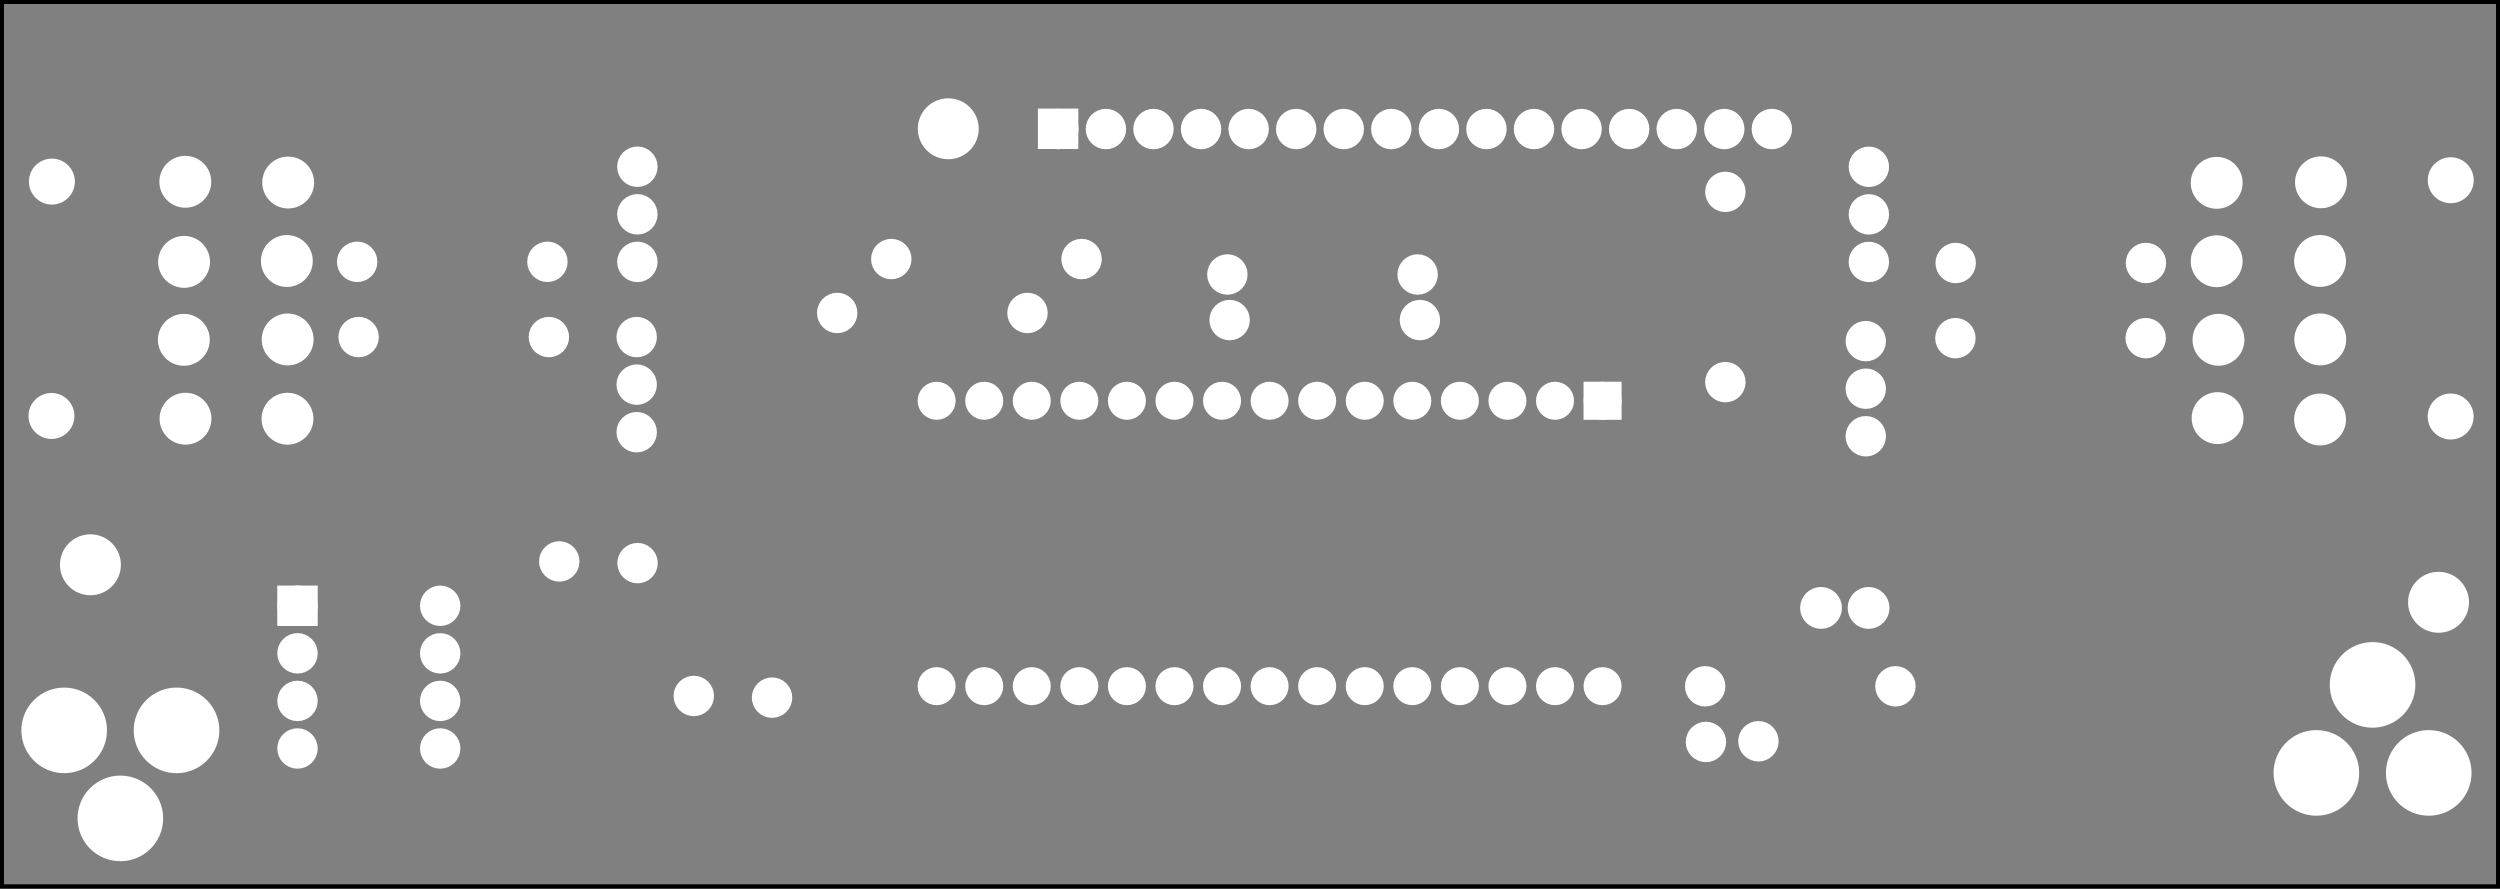 <?xml version='1.0' encoding='UTF-8' standalone='no'?>
<!-- Created with Fritzing (http://www.fritzing.org/) -->
<svg xmlns="http://www.w3.org/2000/svg" version="1.2" x="0in" y="0in" baseProfile="tiny" height="1.868in" xmlns:svg="http://www.w3.org/2000/svg"  width="5.256in" viewBox="0 0 378.417 134.466">
 <rect x="0" y="0" width="378.417" height="134.466" fill="#808080" stroke="none"/>
 <g partID="1583832">
  <g id="silkscreen0">
   <rect stroke="black" x="0.288" y="0.288" height="133.89" stroke-width="0.576" fill="none" width="377.841"/>
  </g>
 </g>
 <g partID="1583830">
  <g id="board">
   <rect stroke="black" x="0.288" y="0.288" fill-opacity="0.5" height="133.89" stroke-width="0.5" id="boardoutline" fill="none" width="377.841"/>
  </g>
 </g>
 <g partID="1583832">
  <g id="silkscreen0">
   <rect stroke="black" x="0.288" y="0.288" height="133.89" stroke-width="0.576" fill="none" width="377.841"/>
  </g>
 </g>
 <g partID="56970">
  <g transform="translate(137.519,12.32)">
   <g id="copper0">
    <rect stroke="white" x="20.664" y="5.184" height="3.96" stroke-width="2.16" fill="white" width="3.96"/>
    <circle stroke="white" cx="22.68" stroke-width="2.16" id="connector0pin" r="1.98" fill="white" cy="7.2"/>
    <circle stroke="white" cx="29.88" stroke-width="2.16" id="connector1pin" r="1.98" fill="white" cy="7.2"/>
    <circle stroke="white" cx="37.08" stroke-width="2.16" id="connector2pin" r="1.98" fill="white" cy="7.2"/>
    <circle stroke="white" cx="44.28" stroke-width="2.16" id="connector3pin" r="1.98" fill="white" cy="7.2"/>
    <circle stroke="white" cx="51.48" stroke-width="2.16" id="connector4pin" r="1.98" fill="white" cy="7.2"/>
    <circle stroke="white" cx="58.68" stroke-width="2.16" id="connector5pin" r="1.98" fill="white" cy="7.2"/>
    <circle stroke="white" cx="65.88" stroke-width="2.16" id="connector6pin" r="1.98" fill="white" cy="7.2"/>
    <circle stroke="white" cx="73.08" stroke-width="2.16" id="connector7pin" r="1.98" fill="white" cy="7.2"/>
    <circle stroke="white" cx="80.28" stroke-width="2.16" id="connector8pin" r="1.98" fill="white" cy="7.2"/>
    <circle stroke="white" cx="87.48" stroke-width="2.16" id="connector9pin" r="1.98" fill="white" cy="7.2"/>
    <circle stroke="white" cx="94.68" stroke-width="2.16" id="connector10pin" r="1.98" fill="white" cy="7.2"/>
    <circle stroke="white" cx="101.88" stroke-width="2.16" id="connector11pin" r="1.98" fill="white" cy="7.2"/>
    <circle stroke="white" cx="109.08" stroke-width="2.16" id="connector12pin" r="1.98" fill="white" cy="7.2"/>
    <circle stroke="white" cx="116.28" stroke-width="2.16" id="connector13pin" r="1.98" fill="white" cy="7.2"/>
    <circle stroke="white" cx="123.48" stroke-width="2.16" id="connector14pin" r="1.98" fill="white" cy="7.2"/>
    <circle stroke="white" cx="130.68" stroke-width="2.16" id="connector15pin" r="1.98" fill="white" cy="7.2"/>
   </g>
  </g>
 </g>
 <g partID="1333640">
  <g transform="translate(3.072,58.233)">
   <g id="copper0">
    <circle stroke="white" cx="4.718" stroke-width="0.72" id="nonconn0" r="3.118" fill="white" cy="4.718"/>
   </g>
  </g>
 </g>
 <g partID="1333620">
  <g transform="translate(3.136,22.758)">
   <g id="copper0">
    <circle stroke="white" cx="4.718" stroke-width="0.72" id="nonconn0" r="3.118" fill="white" cy="4.718"/>
   </g>
  </g>
 </g>
 <g partID="1333400">
  <g transform="translate(366.243,22.552)">
   <g id="copper0">
    <circle stroke="white" cx="4.718" stroke-width="0.72" id="nonconn0" r="3.118" fill="white" cy="4.718"/>
   </g>
  </g>
 </g>
 <g partID="1333330">
  <g transform="translate(366.229,58.318)">
   <g id="copper0">
    <circle stroke="white" cx="4.718" stroke-width="0.72" id="nonconn0" r="3.118" fill="white" cy="4.718"/>
   </g>
  </g>
 </g>
 <g partID="1591960">
  <g transform="translate(7.835,79.625)">
   <g id="copper0">
    <circle stroke="white" cx="5.852" stroke-width="0.72" id="nonconn0" r="4.252" fill="white" cy="5.852"/>
   </g>
  </g>
 </g>
 <g partID="1591940">
  <g transform="translate(363.261,85.302)">
   <g id="copper0">
    <circle stroke="white" cx="5.852" stroke-width="0.72" id="nonconn0" r="4.252" fill="white" cy="5.852"/>
   </g>
  </g>
 </g>
 <g partID="1591980">
  <g transform="translate(137.685,13.628)">
   <g id="copper0">
    <circle stroke="white" cx="5.852" stroke-width="0.72" id="nonconn0" r="4.252" fill="white" cy="5.852"/>
   </g>
  </g>
 </g>
 <g partID="1356650">
  <g transform="translate(23.009,22.466)">
   <g id="copper0">
    <circle stroke="white" cx="5.04" stroke-width="2.16" id="connector0pin" r="2.846" fill="white" cy="5.04"/>
   </g>
  </g>
 </g>
 <g partID="381250">
  <g transform="translate(253.376,57.051)">
   <g transform="matrix(0,1,-1,0,0,0)">
    <g id="copper0">
     <circle stroke="white" cx="3.6" stroke-width="1.944" id="connector16pad" r="1.908" fill="white" cy="10.8"/>
     <rect stroke="white" x="1.692" y="8.892" height="3.816" stroke-width="1.944" fill="white" width="3.814"/>
     <circle stroke="white" cx="3.6" stroke-width="1.944" id="connector17pad" r="1.908" fill="white" cy="18"/>
     <circle stroke="white" cx="3.6" stroke-width="1.944" id="connector18pad" r="1.908" fill="white" cy="25.2"/>
     <circle stroke="white" cx="3.6" stroke-width="1.944" id="connector19pad" r="1.908" fill="white" cy="32.4"/>
     <circle stroke="white" cx="3.6" stroke-width="1.944" id="connector20pad" r="1.908" fill="white" cy="39.6"/>
     <circle stroke="white" cx="3.6" stroke-width="1.944" id="connector21pad" r="1.908" fill="white" cy="46.8"/>
     <circle stroke="white" cx="3.6" stroke-width="1.944" id="connector22pad" r="1.908" fill="white" cy="54"/>
     <circle stroke="white" cx="3.6" stroke-width="1.944" id="connector23pad" r="1.908" fill="white" cy="61.2"/>
     <circle stroke="white" cx="3.6" stroke-width="1.944" id="connector24pad" r="1.908" fill="white" cy="68.4"/>
     <circle stroke="white" cx="3.6" stroke-width="1.944" id="connector25pad" r="1.908" fill="white" cy="75.6"/>
     <circle stroke="white" cx="3.6" stroke-width="1.944" id="connector26pad" r="1.908" fill="white" cy="82.8"/>
     <circle stroke="white" cx="3.6" stroke-width="1.944" id="connector27pad" r="1.908" fill="white" cy="90"/>
     <circle stroke="white" cx="3.6" stroke-width="1.944" id="connector28pad" r="1.908" fill="white" cy="97.2"/>
     <circle stroke="white" cx="3.6" stroke-width="1.944" id="connector29pad" r="1.908" fill="white" cy="104.4"/>
     <circle stroke="white" cx="3.6" stroke-width="1.944" id="connector30pad" r="1.908" fill="white" cy="111.6"/>
     <circle stroke="white" cx="46.8" stroke-width="1.944" id="connector31pad" r="1.908" fill="white" cy="10.8"/>
     <circle stroke="white" cx="46.8" stroke-width="1.944" id="connector32pad" r="1.908" fill="white" cy="18"/>
     <circle stroke="white" cx="46.8" stroke-width="1.944" id="connector33pad" r="1.908" fill="white" cy="25.2"/>
     <circle stroke="white" cx="46.8" stroke-width="1.944" id="connector34pad" r="1.908" fill="white" cy="32.4"/>
     <circle stroke="white" cx="46.8" stroke-width="1.944" id="connector35pad" r="1.908" fill="white" cy="39.6"/>
     <circle stroke="white" cx="46.8" stroke-width="1.944" id="connector36pad" r="1.908" fill="white" cy="46.8"/>
     <circle stroke="white" cx="46.8" stroke-width="1.944" id="connector37pad" r="1.908" fill="white" cy="54"/>
     <circle stroke="white" cx="46.8" stroke-width="1.944" id="connector38pad" r="1.908" fill="white" cy="61.2"/>
     <circle stroke="white" cx="46.8" stroke-width="1.944" id="connector39pad" r="1.908" fill="white" cy="68.4"/>
     <circle stroke="white" cx="46.8" stroke-width="1.944" id="connector40pad" r="1.908" fill="white" cy="75.6"/>
     <circle stroke="white" cx="46.8" stroke-width="1.944" id="connector41pad" r="1.908" fill="white" cy="82.8"/>
     <circle stroke="white" cx="46.8" stroke-width="1.944" id="connector42pad" r="1.908" fill="white" cy="90"/>
     <circle stroke="white" cx="46.8" stroke-width="1.944" id="connector43pad" r="1.908" fill="white" cy="97.2"/>
     <circle stroke="white" cx="46.8" stroke-width="1.944" id="connector44pad" r="1.908" fill="white" cy="104.4"/>
     <circle stroke="white" cx="46.8" stroke-width="1.944" id="connector45pad" r="1.908" fill="white" cy="111.6"/>
    </g>
   </g>
  </g>
 </g>
 <g partID="1353930">
  <g transform="translate(346.141,34.449)">
   <g id="copper0">
    <circle stroke="white" cx="5.04" stroke-width="2.16" id="connector0pin" r="2.846" fill="white" cy="5.04"/>
   </g>
  </g>
 </g>
 <g partID="1353330">
  <g transform="translate(346.171,46.325)">
   <g id="copper0">
    <circle stroke="white" cx="5.04" stroke-width="2.16" id="connector0pin" r="2.846" fill="white" cy="5.04"/>
   </g>
  </g>
 </g>
 <g partID="322660">
  <g transform="translate(104.685,21.628)">
   <g transform="matrix(0,1,-1,0,0,0)">
    <g id="copper0">
     <circle stroke="white" cx="3.6" stroke-width="2.16" id="connector0pin" r="1.98" fill="white" cy="8.208"/>
     <circle stroke="white" cx="10.8" stroke-width="2.16" id="connector1pin" r="1.98" fill="white" cy="8.208"/>
     <circle stroke="white" cx="18" stroke-width="2.16" id="connector2pin" r="1.98" fill="white" cy="8.208"/>
    </g>
   </g>
  </g>
 </g>
 <g partID="323480">
  <g transform="translate(88.165,69.008)">
   <g transform="matrix(0,-1,1,0,0,0)">
    <g id="copper0">
     <circle stroke="white" cx="3.6" stroke-width="2.16" id="connector0pin" r="1.98" fill="white" cy="8.208"/>
     <circle stroke="white" cx="10.8" stroke-width="2.16" id="connector1pin" r="1.98" fill="white" cy="8.208"/>
     <circle stroke="white" cx="18" stroke-width="2.16" id="connector2pin" r="1.98" fill="white" cy="8.208"/>
    </g>
   </g>
  </g>
 </g>
 <g partID="325440">
  <g transform="translate(274.208,69.623)">
   <g transform="matrix(0,-1,1,0,0,0)">
    <g id="copper0">
     <circle stroke="white" cx="3.6" stroke-width="2.16" id="connector0pin" r="1.98" fill="white" cy="8.208"/>
     <circle stroke="white" cx="10.8" stroke-width="2.16" id="connector1pin" r="1.98" fill="white" cy="8.208"/>
     <circle stroke="white" cx="18" stroke-width="2.16" id="connector2pin" r="1.98" fill="white" cy="8.208"/>
    </g>
   </g>
  </g>
 </g>
 <g partID="324620">
  <g transform="translate(291.09,21.636)">
   <g transform="matrix(0,1,-1,0,0,0)">
    <g id="copper0">
     <circle stroke="white" cx="3.6" stroke-width="2.16" id="connector0pin" r="1.98" fill="white" cy="8.208"/>
     <circle stroke="white" cx="10.8" stroke-width="2.16" id="connector1pin" r="1.98" fill="white" cy="8.208"/>
     <circle stroke="white" cx="18" stroke-width="2.16" id="connector2pin" r="1.98" fill="white" cy="8.208"/>
    </g>
   </g>
  </g>
 </g>
 <g partID="327420">
  <g transform="translate(217.283,44.633)">
   <g transform="matrix(-1,0,0,-1,0,0)">
    <g id="copper0">
     <g id="copper1">
      <!-- <rect width="55" x="10" y="15.5" fill="none" height="55" stroke="rgb(255, 191, 0)" stroke-width="20" />  -->
      <circle stroke="white" cx="2.7" stroke-width="2.16" id="connector0pin" r="1.98" fill="white" cy="3.096"/>
      <circle stroke="white" cx="31.5" stroke-width="2.16" id="connector1pin" r="1.98" fill="white" cy="3.096"/>
     </g>
    </g>
   </g>
  </g>
 </g>
 <g partID="327320">
  <g transform="translate(217.624,51.531)">
   <g transform="matrix(-1,0,0,-1,0,0)">
    <g id="copper0">
     <g id="copper1">
      <!-- <rect width="55" x="10" y="15.5" fill="none" height="55" stroke="rgb(255, 191, 0)" stroke-width="20" />  -->
      <circle stroke="white" cx="2.7" stroke-width="2.16" id="connector0pin" r="1.98" fill="white" cy="3.096"/>
      <circle stroke="white" cx="31.5" stroke-width="2.16" id="connector1pin" r="1.98" fill="white" cy="3.096"/>
     </g>
    </g>
   </g>
  </g>
 </g>
 <g partID="327220">
  <g transform="translate(124.028,44.265)">
   <g id="copper0">
    <g id="copper1">
     <!-- <rect width="55" x="10" y="15.5" fill="none" height="55" stroke="rgb(255, 191, 0)" stroke-width="20" />  -->
     <circle stroke="white" cx="2.7" stroke-width="2.16" id="connector0pin" r="1.98" fill="white" cy="3.096"/>
     <circle stroke="white" cx="31.5" stroke-width="2.16" id="connector1pin" r="1.98" fill="white" cy="3.096"/>
    </g>
   </g>
  </g>
 </g>
 <g partID="326260">
  <g transform="translate(132.211,36.106)">
   <g id="copper0">
    <g id="copper1">
     <!-- <rect width="55" x="10" y="15.5" fill="none" height="55" stroke="rgb(255, 191, 0)" stroke-width="20" />  -->
     <circle stroke="white" cx="2.7" stroke-width="2.16" id="connector0pin" r="1.98" fill="white" cy="3.096"/>
     <circle stroke="white" cx="31.5" stroke-width="2.16" id="connector1pin" r="1.98" fill="white" cy="3.096"/>
    </g>
   </g>
  </g>
 </g>
 <g partID="1354510">
  <g transform="translate(346.278,22.542)">
   <g id="copper0">
    <circle stroke="white" cx="5.04" stroke-width="2.16" id="connector0pin" r="2.846" fill="white" cy="5.04"/>
   </g>
  </g>
 </g>
 <g partID="1356050">
  <g transform="translate(38.582,22.578)">
   <g id="copper0">
    <circle stroke="white" cx="5.04" stroke-width="2.16" id="connector0pin" r="2.846" fill="white" cy="5.04"/>
   </g>
  </g>
 </g>
 <g partID="1354750">
  <g transform="translate(330.493,22.624)">
   <g id="copper0">
    <circle stroke="white" cx="5.04" stroke-width="2.16" id="connector0pin" r="2.846" fill="white" cy="5.04"/>
   </g>
  </g>
 </g>
 <g partID="1357510">
  <g transform="translate(22.789,46.386)">
   <g id="copper0">
    <circle stroke="white" cx="5.04" stroke-width="2.16" id="connector0pin" r="2.846" fill="white" cy="5.04"/>
   </g>
  </g>
 </g>
 <g partID="1355470">
  <g transform="translate(330.63,58.236)">
   <g id="copper0">
    <circle stroke="white" cx="5.04" stroke-width="2.16" id="connector0pin" r="2.846" fill="white" cy="5.04"/>
   </g>
  </g>
 </g>
 <g partID="1358150">
  <g transform="translate(38.476,58.328)">
   <g id="copper0">
    <circle stroke="white" cx="5.04" stroke-width="2.16" id="connector0pin" r="2.846" fill="white" cy="5.04"/>
   </g>
  </g>
 </g>
 <g partID="1356930">
  <g transform="translate(22.822,34.588)">
   <g id="copper0">
    <circle stroke="white" cx="5.04" stroke-width="2.16" id="connector0pin" r="2.846" fill="white" cy="5.04"/>
   </g>
  </g>
 </g>
 <g partID="1355350">
  <g transform="translate(330.489,34.491)">
   <g id="copper0">
    <circle stroke="white" cx="5.04" stroke-width="2.16" id="connector0pin" r="2.846" fill="white" cy="5.04"/>
   </g>
  </g>
 </g>
 <g partID="1355410">
  <g transform="translate(330.762,46.382)">
   <g id="copper0">
    <circle stroke="white" cx="5.04" stroke-width="2.16" id="connector0pin" r="2.846" fill="white" cy="5.04"/>
   </g>
  </g>
 </g>
 <g partID="1358090">
  <g transform="translate(38.501,46.33)">
   <g id="copper0">
    <circle stroke="white" cx="5.04" stroke-width="2.16" id="connector0pin" r="2.846" fill="white" cy="5.04"/>
   </g>
  </g>
 </g>
 <g partID="1356870">
  <g transform="translate(38.379,34.454)">
   <g id="copper0">
    <circle stroke="white" cx="5.04" stroke-width="2.16" id="connector0pin" r="2.846" fill="white" cy="5.04"/>
   </g>
  </g>
 </g>
 <g partID="1358730">
  <g transform="translate(23.039,58.324)">
   <g id="copper0">
    <circle stroke="white" cx="5.04" stroke-width="2.16" id="connector0pin" r="2.846" fill="white" cy="5.04"/>
   </g>
  </g>
 </g>
 <g partID="1353110">
  <g transform="translate(346.14,58.447)">
   <g id="copper0">
    <circle stroke="white" cx="5.04" stroke-width="2.16" id="connector0pin" r="2.846" fill="white" cy="5.04"/>
   </g>
  </g>
 </g>
 <g partID="72100">
  <g transform="translate(40.711,87.362)">
   <g id="copper0">
    <rect stroke="white" x="2.34" y="2.34" height="3.96" stroke-width="2.16" id="square" fill="white" width="3.96"/>
    <circle stroke="white" cx="4.32" stroke-width="2.16" id="connector0pin" r="1.98" fill="white" cy="4.32"/>
    <circle stroke="white" cx="25.92" stroke-width="2.16" id="connector7pin" r="1.98" fill="white" cy="4.32"/>
    <circle stroke="white" cx="4.32" stroke-width="2.16" id="connector1pin" r="1.98" fill="white" cy="11.52"/>
    <circle stroke="white" cx="25.92" stroke-width="2.16" id="connector6pin" r="1.98" fill="white" cy="11.52"/>
    <circle stroke="white" cx="4.32" stroke-width="2.16" id="connector2pin" r="1.98" fill="white" cy="18.72"/>
    <circle stroke="white" cx="25.92" stroke-width="2.16" id="connector5pin" r="1.98" fill="white" cy="18.72"/>
    <circle stroke="white" cx="4.32" stroke-width="2.16" id="connector3pin" r="1.98" fill="white" cy="25.92"/>
    <circle stroke="white" cx="25.92" stroke-width="2.16" id="connector4pin" r="1.98" fill="white" cy="25.92"/>
   </g>
  </g>
 </g>
 <g partID="57120">
  <g transform="translate(264.26,26.331)">
   <g transform="matrix(0,1,-1,0,0,0)">
    <g id="copper0">
     <g id="copper1">
      <!-- <rect width="55" x="10" y="15.5" fill="none" height="55" stroke="rgb(255, 191, 0)" stroke-width="20" />  -->
      <circle stroke="white" cx="2.7" stroke-width="2.16" id="connector0pin" r="1.98" fill="white" cy="3.096"/>
      <circle stroke="white" cx="31.5" stroke-width="2.16" id="connector1pin" r="1.98" fill="white" cy="3.096"/>
     </g>
    </g>
   </g>
  </g>
 </g>
 <g partID="73310">
  <g transform="translate(96.783,81.129)">
   <g transform="matrix(0.707,0.707,-0.707,0.707,0,0)">
    <g id="copper0">
     <g id="copper1">
      <!-- <rect width="55" x="10" y="15.5" fill="none" height="55" stroke="rgb(255, 191, 0)" stroke-width="20" />  -->
      <circle stroke="white" cx="2.7" stroke-width="2.16" id="connector0pin" r="1.98" fill="white" cy="3.096"/>
      <circle stroke="white" cx="31.5" stroke-width="2.16" id="connector1pin" r="1.98" fill="white" cy="3.096"/>
     </g>
    </g>
   </g>
  </g>
 </g>
 <g partID="383810">
  <g transform="translate(289.606,106.967)">
   <g transform="matrix(-1,0,0,-1,0,0)">
    <g id="copper0">
     <g id="copper1">
      <!-- <rect width="55" x="10" y="15.5" fill="none" height="55" stroke="rgb(255, 191, 0)" stroke-width="20" />  -->
      <circle stroke="white" cx="2.7" stroke-width="2.16" id="connector0pin" r="1.98" fill="white" cy="3.096"/>
      <circle stroke="white" cx="31.5" stroke-width="2.16" id="connector1pin" r="1.98" fill="white" cy="3.096"/>
     </g>
    </g>
   </g>
  </g>
 </g>
 <g partID="73250">
  <g transform="translate(84.936,80.872)">
   <g transform="matrix(0.707,0.707,-0.707,0.707,0,0)">
    <g id="copper0">
     <g id="copper1">
      <!-- <rect width="55" x="10" y="15.5" fill="none" height="55" stroke="rgb(255, 191, 0)" stroke-width="20" />  -->
      <circle stroke="white" cx="2.7" stroke-width="2.16" id="connector0pin" r="1.98" fill="white" cy="3.096"/>
      <circle stroke="white" cx="31.5" stroke-width="2.16" id="connector1pin" r="1.98" fill="white" cy="3.096"/>
     </g>
    </g>
   </g>
  </g>
 </g>
 <g partID="137660">
  <g transform="translate(327.525,42.892)">
   <g transform="matrix(-1,0,0,-1,0,0)">
    <g id="copper0">
     <g id="copper1">
      <!-- <rect width="55" x="10" y="15.5" fill="none" height="55" stroke="rgb(255, 191, 0)" stroke-width="20" />  -->
      <circle stroke="white" cx="2.7" stroke-width="2.16" id="connector0pin" r="1.98" fill="white" cy="3.096"/>
      <circle stroke="white" cx="31.5" stroke-width="2.16" id="connector1pin" r="1.98" fill="white" cy="3.096"/>
     </g>
    </g>
   </g>
  </g>
 </g>
 <g partID="137600">
  <g transform="translate(327.483,54.27)">
   <g transform="matrix(-1,0,0,-1,0,0)">
    <g id="copper0">
     <g id="copper1">
      <!-- <rect width="55" x="10" y="15.5" fill="none" height="55" stroke="rgb(255, 191, 0)" stroke-width="20" />  -->
      <circle stroke="white" cx="2.7" stroke-width="2.16" id="connector0pin" r="1.98" fill="white" cy="3.096"/>
      <circle stroke="white" cx="31.5" stroke-width="2.16" id="connector1pin" r="1.98" fill="white" cy="3.096"/>
     </g>
    </g>
   </g>
  </g>
 </g>
 <g partID="137480">
  <g transform="translate(51.362,36.521)">
   <g id="copper0">
    <g id="copper1">
     <!-- <rect width="55" x="10" y="15.5" fill="none" height="55" stroke="rgb(255, 191, 0)" stroke-width="20" />  -->
     <circle stroke="white" cx="2.7" stroke-width="2.16" id="connector0pin" r="1.98" fill="white" cy="3.096"/>
     <circle stroke="white" cx="31.5" stroke-width="2.16" id="connector1pin" r="1.98" fill="white" cy="3.096"/>
    </g>
   </g>
  </g>
 </g>
 <g partID="137540">
  <g transform="translate(51.581,47.913)">
   <g id="copper0">
    <g id="copper1">
     <!-- <rect width="55" x="10" y="15.5" fill="none" height="55" stroke="rgb(255, 191, 0)" stroke-width="20" />  -->
     <circle stroke="white" cx="2.7" stroke-width="2.16" id="connector0pin" r="1.98" fill="white" cy="3.096"/>
     <circle stroke="white" cx="31.5" stroke-width="2.16" id="connector1pin" r="1.98" fill="white" cy="3.096"/>
    </g>
   </g>
  </g>
 </g>
 <g partID="1418040">
  <g transform="translate(270.601,97.046)">
   <g transform="matrix(0,-1,1,0,0,0)">
    <g id="copper0">
     <circle stroke="white" cx="5.04" stroke-width="2.16" id="connector0pin" r="2.088" fill="white" cy="5.04"/>
     <circle stroke="white" cx="5.04" stroke-width="2.16" id="connector1pin" r="2.088" fill="white" cy="12.24"/>
    </g>
   </g>
  </g>
 </g>
 <g partID="1445050">
  <g transform="translate(260.868,107.44)">
   <g id="copper0">
    <circle stroke="white" cx="5.297" stroke-width="2.16" id="connector0pad" r="1.98" fill="white" cy="4.752"/>
    <circle stroke="white" cx="4.752" stroke-width="2.16" id="connector1pad" r="1.98" fill="white" cy="38.557"/>
   </g>
  </g>
 </g>
 <g partID="1445990">
  <g transform="translate(253.197,107.542)">
   <g id="copper0">
    <circle stroke="white" cx="5.025" stroke-width="2.16" id="connector0pad" r="1.98" fill="white" cy="4.752"/>
    <circle stroke="white" cx="4.752" stroke-width="2.16" id="connector1pad" r="1.98" fill="white" cy="38.626"/>
   </g>
  </g>
 </g>
 <g partID="1732350">
  <g transform="translate(344.502,130.023)">
   <g transform="matrix(0,-1,1,0,0,0)">
    <g id="copper0">
     <circle connectorname="PWR" stroke="white" cx="13.044" stroke-width="2.592" id="connector2pad" r="5.184" fill="white" cy="6.12"/>
     <circle connectorname="GND" stroke="white" cx="13.044" stroke-width="2.592" id="connector0pad" r="5.184" fill="white" cy="23.128"/>
     <circle connectorname="GNDBREAK" stroke="white" cx="26.367" stroke-width="2.592" id="connector1pad" r="5.184" fill="white" cy="14.624"/>
    </g>
   </g>
  </g>
 </g>
 <g partID="1588310">
  <g transform="translate(32.842,97.499)">
   <g transform="matrix(0,1,-1,0,0,0)">
    <g id="copper0">
     <circle connectorname="PWR" stroke="white" cx="13.044" stroke-width="2.592" id="connector2pad" r="5.184" fill="white" cy="6.12"/>
     <circle connectorname="GND" stroke="white" cx="13.044" stroke-width="2.592" id="connector0pad" r="5.184" fill="white" cy="23.128"/>
     <circle connectorname="GNDBREAK" stroke="white" cx="26.367" stroke-width="2.592" id="connector1pad" r="5.184" fill="white" cy="14.624"/>
    </g>
   </g>
  </g>
 </g>
</svg>
